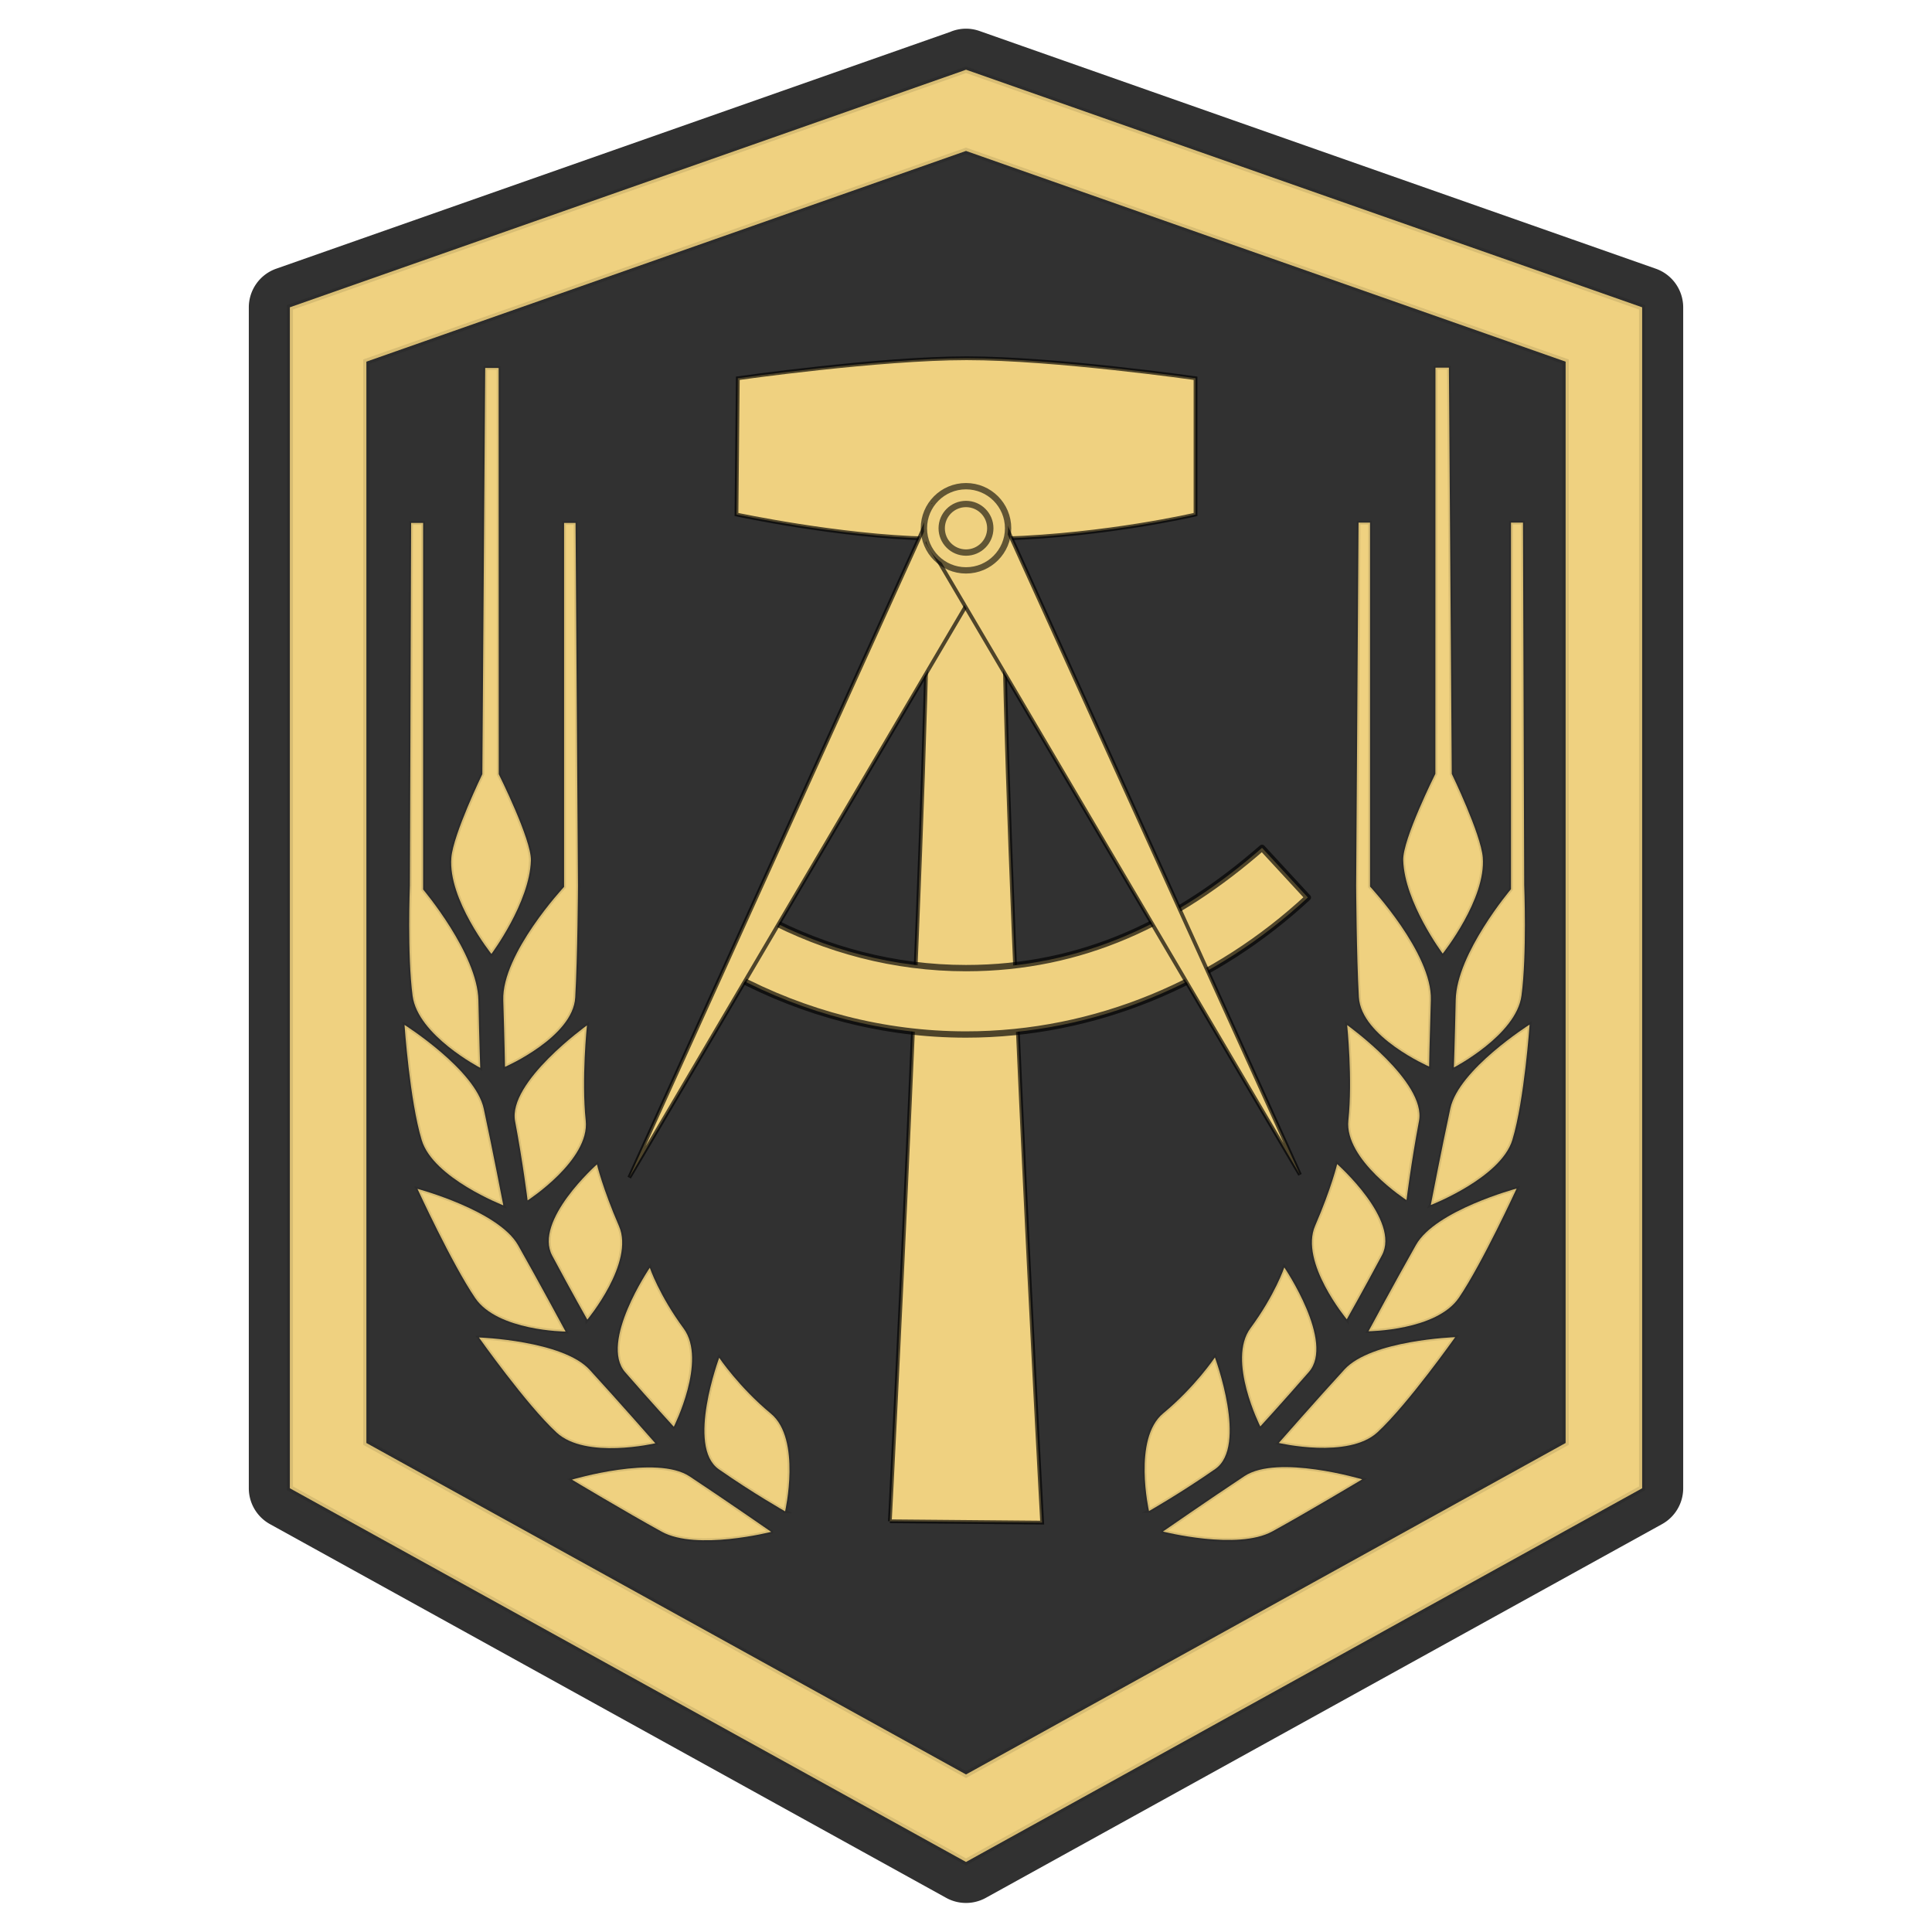 <?xml version="1.0" encoding="UTF-8" standalone="no"?>
<!-- Created with Inkscape (http://www.inkscape.org/) -->

<svg
   xmlns:osb="http://www.openswatchbook.org/uri/2009/osb"
   xmlns:dc="http://purl.org/dc/elements/1.1/"
   xmlns:cc="http://creativecommons.org/ns#"
   xmlns:rdf="http://www.w3.org/1999/02/22-rdf-syntax-ns#"
   xmlns:svg="http://www.w3.org/2000/svg"
   xmlns="http://www.w3.org/2000/svg"
   xmlns:sodipodi="http://sodipodi.sourceforge.net/DTD/sodipodi-0.dtd"
   xmlns:inkscape="http://www.inkscape.org/namespaces/inkscape"
   width="512"
   height="512"
   id="svg2"
   version="1.1"
   inkscape:version="0.48.1 r9760"
   sodipodi:docname="emblem02.svg">
  <defs
     id="defs4">
    <linearGradient
       id="linearGradient3840">
      <stop
         style="stop-color:#efd180;stop-opacity:1;"
         offset="0"
         id="stop3842" />
      <stop
         style="stop-color:#efd180;stop-opacity:0;"
         offset="1"
         id="stop3844" />
    </linearGradient>
    <linearGradient
       inkscape:collect="always"
       id="linearGradient3828"
       osb:paint="gradient">
      <stop
         style="stop-color:#efd180;stop-opacity:1;"
         offset="0"
         id="stop3830" />
      <stop
         style="stop-color:#efd180;stop-opacity:0;"
         offset="1"
         id="stop3832" />
    </linearGradient>
  </defs>
  <sodipodi:namedview
     id="base"
     pagecolor="#000000"
     bordercolor="#666666"
     borderopacity="1.0"
     inkscape:pageopacity="0"
     inkscape:pageshadow="2"
     inkscape:zoom="1.1830145"
     inkscape:cx="111.28929"
     inkscape:cy="311.04766"
     inkscape:document-units="px"
     inkscape:current-layer="layer1"
     showgrid="false"
     inkscape:window-width="1920"
     inkscape:window-height="1027"
     inkscape:window-x="0"
     inkscape:window-y="26"
     inkscape:window-maximized="1"
     showguides="true"
     inkscape:guide-bbox="true" />
  <g
     inkscape:label="レイヤー 1"
     inkscape:groupmode="layer"
     id="layer1"
     transform="translate(0,-540.362)">
    <path
       sodipodi:type="inkscape:offset"
       inkscape:radius="10.869818"
       inkscape:original="M 256 558.84375 L 255.34375 559.09375 C 195.83299 579.99901 136.325 600.9122 76.8125 621.8125 L 76.8125 934.78125 C 136.54859 967.77906 196.26622 1000.8105 256 1033.8125 C 315.73378 1000.8105 375.45141 967.77906 435.1875 934.78125 L 435.1875 621.8125 C 375.45835 600.82312 315.7169 579.86681 256 558.84375 z "
       style="fill:#313131;stroke:none;stroke-width:1.652px;stroke-linecap:butt;stroke-linejoin:miter;stroke-opacity:1;fill-opacity:1"
       id="path3826"
       d="m 256.406,547.969 a 10.871,10.871 0 0 0 -4.281,0.719 l -0.375,0.156 -0.281,0.094 c -59.418,20.873 -118.832,41.758 -178.25,62.625 a 10.871,10.871 0 0 0 -7.281,10.25 l 0,312.969 a 10.871,10.871 0 0 0 5.625,9.5 c 59.733,32.996 119.451,66.028 179.188,99.031 a 10.871,10.871 0 0 0 10.5,0 c 59.737,-33.004 119.455,-66.035 179.188,-99.031 a 10.871,10.871 0 0 0 5.625,-9.5 l 0,-312.969 a 10.871,10.871 0 0 0 -7.281,-10.25 C 379.048,590.572 319.334,569.614 259.625,548.594 a 10.871,10.871 0 0 0 -3.219,-0.625 z" />
    <path
       style="fill:#efd180;stroke:#000000;stroke-width:1.652;stroke-linecap:butt;stroke-linejoin:miter;stroke-opacity:0.098;fill-opacity:1;stroke-miterlimit:4;stroke-dasharray:none"
       d="M 256 18.469 L 255.344 18.719 C 195.833 39.624 136.325 60.537 76.812 81.438 L 76.812 394.406 C 136.549 427.404 196.266 460.435 256 493.438 C 315.734 460.435 375.451 427.404 435.188 394.406 L 435.188 81.438 C 375.458 60.448 315.717 39.492 256 18.469 z M 256 40 C 308.963 58.641 361.949 77.239 414.906 95.844 L 414.906 382.406 C 361.929 411.675 308.966 440.984 256 470.25 C 203.034 440.984 150.071 411.675 97.094 382.406 L 97.094 95.844 C 150.068 77.238 203.03 58.608 256 40 z "
       transform="translate(0,540.362)"
       id="path3004" />
    <path
       style="fill:#efd180;fill-opacity:1;fill-rule:nonzero;stroke:#000000;stroke-width:0.743;stroke-linejoin:round;stroke-miterlimit:4;stroke-opacity:0.098;stroke-dasharray:none;stroke-dashoffset:0"
       d="m -68.395,869.001 c 0,0 -4.458,1.031 -7.327,2.731 -0.352,0.209 -0.773,0.473 -1.23,0.786 -4.031,-2.654 -8.47,-4.42 -13.051,-5.291 -0.108,-0.59 -0.214,-1.108 -0.323,-1.532 -0.827,-3.231 -3.245,-7.115 -3.245,-7.115 l -7.528,-0.01 c 0,0 -2.419,3.885 -3.245,7.115 -0.122,0.477 -0.241,1.111 -0.363,1.794 -4.393,0.985 -8.63,2.799 -12.477,5.442 -0.663,-0.468 -1.282,-0.894 -1.764,-1.179 -2.869,-1.7 -7.317,-2.741 -7.317,-2.741 l -5.321,5.321 c 0,0 1.031,4.458 2.731,7.327 0.325,0.549 0.826,1.271 1.381,2.046 -2.327,3.75 -3.913,7.831 -4.737,12.033 -1.053,0.17 -2.023,0.351 -2.701,0.524 -3.231,0.827 -7.115,3.245 -7.115,3.245 l 0.01,7.528 c 0,0 3.885,2.419 7.115,3.245 0.734,0.188 1.783,0.381 2.943,0.564 0.925,4.016 2.545,7.899 4.858,11.469 -0.718,0.984 -1.365,1.898 -1.764,2.57 -1.7,2.869 -2.731,7.327 -2.731,7.327 l 5.321,5.321 c 0,0 4.458,-1.031 7.327,-2.731 0.672,-0.398 1.586,-1.045 2.57,-1.764 3.57,2.313 7.453,3.933 11.469,4.858 0.183,1.16 0.376,2.209 0.564,2.943 0.827,3.231 3.245,7.115 3.245,7.115 l 7.528,0.01 c 0,0 2.419,-3.885 3.245,-7.115 0.174,-0.678 0.354,-1.648 0.524,-2.701 4.202,-0.824 8.283,-2.41 12.033,-4.737 0.775,0.554 1.497,1.055 2.046,1.381 2.869,1.7 7.327,2.731 7.327,2.731 l 5.321,-5.321 c 0,0 -1.041,-4.448 -2.741,-7.317 -0.285,-0.482 -0.711,-1.101 -1.179,-1.764 2.643,-3.847 4.457,-8.084 5.442,-12.477 0.683,-0.122 1.317,-0.241 1.794,-0.363 3.231,-0.827 7.115,-3.245 7.115,-3.245 l -0.01,-7.528 c 0,0 -3.885,-2.419 -7.115,-3.245 -0.424,-0.108 -0.942,-0.214 -1.532,-0.323 -0.871,-4.581 -2.637,-9.02 -5.291,-13.051 0.313,-0.457 0.577,-0.877 0.786,-1.23 1.7,-2.869 2.731,-7.327 2.731,-7.327 l -5.321,-5.321 z"
       id="path3999"
       inkscape:connector-curvature="0" />
    <g
       id="g4132">
      <path
         sodipodi:nodetypes="cscsc"
         inkscape:connector-curvature="0"
         id="path3848"
         d="m 308.194,946.236 c 0,0 12.349,-8.562 21.609,-14.689 8.795,-5.82 31.185,0.854 31.185,0.854 0,0 -14.169,8.501 -23.798,13.794 -9.24,5.078 -28.996,0.042 -28.996,0.042 z"
         style="fill:#efd180;fill-opacity:1;stroke:#000000;stroke-width:1px;stroke-linecap:butt;stroke-linejoin:miter;stroke-opacity:0.098" />
      <path
         sodipodi:nodetypes="cscsc"
         inkscape:connector-curvature="0"
         id="path3848-0"
         d="m 304.498,940.799 c 0,0 8.464,-4.797 17.568,-11.154 8.647,-6.037 -0.102,-29.539 -0.102,-29.539 0,0 -5.233,7.797 -13.696,14.804 -8.122,6.723 -3.77,25.889 -3.77,25.889 z"
         style="fill:#efd180;fill-opacity:1;stroke:#000000;stroke-width:1px;stroke-linecap:butt;stroke-linejoin:miter;stroke-opacity:0.098" />
      <path
         sodipodi:nodetypes="cscsc"
         inkscape:connector-curvature="0"
         id="path3848-07"
         d="m 338.897,922.759 c 0,0 9.911,-11.295 17.413,-19.48 7.126,-7.774 29.327,-8.552 29.327,-8.552 0,0 -12.517,17.724 -20.58,25.188 -7.737,7.163 -26.16,2.844 -26.16,2.844 z"
         style="fill:#efd180;fill-opacity:1;stroke:#000000;stroke-width:1px;stroke-linecap:butt;stroke-linejoin:miter;stroke-opacity:0.098" />
      <path
         sodipodi:nodetypes="cscsc"
         inkscape:connector-curvature="0"
         id="path3848-0-8"
         d="m 333.996,918.378 c 0,0 5.571,-6.059 12.868,-14.43 6.93,-7.95 -6.51,-27.699 -6.51,-27.699 0,0 -2.446,7.251 -8.963,16.097 -6.254,8.488 2.605,26.032 2.605,26.032 z"
         style="fill:#efd180;fill-opacity:1;stroke:#000000;stroke-width:1px;stroke-linecap:butt;stroke-linejoin:miter;stroke-opacity:0.098" />
      <path
         sodipodi:nodetypes="cscsc"
         inkscape:connector-curvature="0"
         id="path3848-07-7"
         d="m 362.674,893.156 c 0,0 7.12,-13.232 12.592,-22.894 5.198,-9.177 26.656,-14.921 26.656,-14.921 0,0 -9.125,19.854 -15.305,28.938 -5.93,8.718 -23.943,8.877 -23.943,8.877 z"
         style="fill:#efd180;fill-opacity:1;stroke:#000000;stroke-width:1px;stroke-linecap:butt;stroke-linejoin:miter;stroke-opacity:0.098" />
      <path
         sodipodi:nodetypes="cscsc"
         inkscape:connector-curvature="0"
         id="path3848-0-8-5"
         d="m 356.915,889.987 c 0,0 4.068,-7.156 9.297,-16.951 4.967,-9.303 -11.849,-24.177 -11.849,-24.177 0,0 -1.471,6.263 -5.834,16.347 -4.187,9.676 8.386,24.782 8.386,24.782 z"
         style="fill:#efd180;fill-opacity:1;stroke:#000000;stroke-width:1px;stroke-linecap:butt;stroke-linejoin:miter;stroke-opacity:0.098" />
      <path
         sodipodi:nodetypes="cscsc"
         inkscape:connector-curvature="0"
         id="path3848-07-7-4"
         d="m 379.181,859.698 c 0,0 2.847,-14.754 5.186,-25.609 2.222,-10.31 20.988,-22.196 20.988,-22.196 0,0 -1.375,20.019 -4.562,30.534 -3.058,10.09 -21.613,17.272 -21.613,17.272 z"
         style="fill:#efd180;fill-opacity:1;stroke:#000000;stroke-width:1px;stroke-linecap:butt;stroke-linejoin:miter;stroke-opacity:0.098" />
      <path
         sodipodi:nodetypes="cscsc"
         inkscape:connector-curvature="0"
         id="path3848-0-8-5-2"
         d="m 372.738,858.393 c 0,0 1.242,-10.064 3.31,-20.974 1.964,-10.362 -19.033,-25.395 -19.033,-25.395 0,0 1.479,14.293 0.324,25.22 -1.109,10.485 15.4,21.15 15.4,21.15 z"
         style="fill:#efd180;fill-opacity:1;stroke:#000000;stroke-width:1px;stroke-linecap:butt;stroke-linejoin:miter;stroke-opacity:0.098" />
      <path
         sodipodi:nodetypes="cscscccc"
         inkscape:connector-curvature="0"
         id="path3848-07-7-4-0"
         d="m 403.929,774.885 c 0,0 0.728,18.44 -0.723,29.331 -1.392,10.451 -17.91,19.037 -17.91,19.037 0,0 0.247,-6.814 0.486,-17.915 0.266,-12.338 14.648,-29.335 14.648,-29.335 l 0,-97.141 3.174,0 z"
         style="fill:#efd180;fill-opacity:1;stroke:#000000;stroke-width:1px;stroke-linecap:butt;stroke-linejoin:miter;stroke-opacity:0.098" />
      <path
         sodipodi:nodetypes="cscscccc"
         inkscape:connector-curvature="0"
         id="path3848-0-8-5-2-0"
         d="m 359.394,775.056 c 0,0 0.105,18.588 0.726,29.557 0.596,10.527 18.607,18.391 18.607,18.391 0,0 0.11,-6.568 0.458,-17.666 0.387,-12.342 -16.113,-30.023 -16.113,-30.023 l 0,-96.452 -3.041,0 z"
         style="fill:#efd180;fill-opacity:1;stroke:#000000;stroke-width:1px;stroke-linecap:butt;stroke-linejoin:miter;stroke-opacity:0.098" />
      <path
         sodipodi:nodetypes="csccccsscc"
         inkscape:connector-curvature="0"
         id="path3848-0-8-5-2-0-5"
         d="m 382.332,793.071 c 0,0 11.515,-14.43 10.611,-25.497 -0.509,-6.232 -8.213,-22.137 -8.213,-22.137 l -0.757,-107.65 -3.56,0.011 -0.024,107.639 c 0,0 -8.681,17.369 -8.519,22.86 0.165,5.601 2.78,11.794 5.354,16.588 2.574,4.793 5.107,8.186 5.107,8.186 z"
         style="fill:#efd180;fill-opacity:1;stroke:#000000;stroke-width:1px;stroke-linecap:butt;stroke-linejoin:miter;stroke-opacity:0.098" />
      <path
         sodipodi:nodetypes="cscsc"
         inkscape:connector-curvature="0"
         id="path3848-7"
         d="m 204.366,946.319 c 0,0 -12.349,-8.562 -21.609,-14.689 -8.795,-5.82 -31.185,0.854 -31.185,0.854 0,0 14.169,8.501 23.798,13.794 9.24,5.078 28.996,0.042 28.996,0.042 z"
         style="fill:#efd180;fill-opacity:1;stroke:#000000;stroke-width:1px;stroke-linecap:butt;stroke-linejoin:miter;stroke-opacity:0.098" />
      <path
         sodipodi:nodetypes="cscsc"
         inkscape:connector-curvature="0"
         id="path3848-0-0"
         d="m 208.062,940.882 c 0,0 -8.464,-4.797 -17.568,-11.154 -8.647,-6.037 0.102,-29.539 0.102,-29.539 0,0 5.233,7.797 13.696,14.804 8.122,6.723 3.77,25.889 3.77,25.889 z"
         style="fill:#efd180;fill-opacity:1;stroke:#000000;stroke-width:1px;stroke-linecap:butt;stroke-linejoin:miter;stroke-opacity:0.098" />
      <path
         sodipodi:nodetypes="cscsc"
         inkscape:connector-curvature="0"
         id="path3848-07-1"
         d="m 173.663,922.842 c 0,0 -9.911,-11.295 -17.413,-19.48 -7.126,-7.774 -29.327,-8.552 -29.327,-8.552 0,0 12.517,17.724 20.58,25.188 7.737,7.163 26.16,2.844 26.16,2.844 z"
         style="fill:#efd180;fill-opacity:1;stroke:#000000;stroke-width:1px;stroke-linecap:butt;stroke-linejoin:miter;stroke-opacity:0.098" />
      <path
         sodipodi:nodetypes="cscsc"
         inkscape:connector-curvature="0"
         id="path3848-0-8-3"
         d="m 178.564,918.461 c 0,0 -5.571,-6.059 -12.868,-14.43 -6.93,-7.95 6.51,-27.699 6.51,-27.699 0,0 2.446,7.251 8.963,16.097 6.254,8.488 -2.605,26.032 -2.605,26.032 z"
         style="fill:#efd180;fill-opacity:1;stroke:#000000;stroke-width:1px;stroke-linecap:butt;stroke-linejoin:miter;stroke-opacity:0.098" />
      <path
         sodipodi:nodetypes="cscsc"
         inkscape:connector-curvature="0"
         id="path3848-07-7-8"
         d="m 149.886,893.239 c 0,0 -7.12,-13.232 -12.592,-22.894 -5.198,-9.177 -26.656,-14.921 -26.656,-14.921 0,0 9.125,19.854 15.305,28.938 5.93,8.718 23.943,8.877 23.943,8.877 z"
         style="fill:#efd180;fill-opacity:1;stroke:#000000;stroke-width:1px;stroke-linecap:butt;stroke-linejoin:miter;stroke-opacity:0.098" />
      <path
         sodipodi:nodetypes="cscsc"
         inkscape:connector-curvature="0"
         id="path3848-0-8-5-9"
         d="m 155.646,890.071 c 0,0 -4.068,-7.156 -9.297,-16.951 -4.967,-9.303 11.849,-24.177 11.849,-24.177 0,0 1.471,6.263 5.834,16.347 4.187,9.676 -8.386,24.782 -8.386,24.782 z"
         style="fill:#efd180;fill-opacity:1;stroke:#000000;stroke-width:1px;stroke-linecap:butt;stroke-linejoin:miter;stroke-opacity:0.098" />
      <path
         sodipodi:nodetypes="cscsc"
         inkscape:connector-curvature="0"
         id="path3848-07-7-4-5"
         d="m 133.379,859.781 c 0,0 -2.847,-14.754 -5.186,-25.609 -2.222,-10.31 -20.988,-22.196 -20.988,-22.196 0,0 1.375,20.019 4.562,30.534 3.058,10.09 21.613,17.272 21.613,17.272 z"
         style="fill:#efd180;fill-opacity:1;stroke:#000000;stroke-width:1px;stroke-linecap:butt;stroke-linejoin:miter;stroke-opacity:0.098" />
      <path
         sodipodi:nodetypes="cscsc"
         inkscape:connector-curvature="0"
         id="path3848-0-8-5-2-8"
         d="m 139.822,858.476 c 0,0 -1.242,-10.064 -3.31,-20.974 -1.964,-10.362 19.033,-25.395 19.033,-25.395 0,0 -1.479,14.293 -0.324,25.22 1.109,10.485 -15.4,21.15 -15.4,21.15 z"
         style="fill:#efd180;fill-opacity:1;stroke:#000000;stroke-width:1px;stroke-linecap:butt;stroke-linejoin:miter;stroke-opacity:0.098" />
      <path
         sodipodi:nodetypes="cscscccc"
         inkscape:connector-curvature="0"
         id="path3848-07-7-4-0-9"
         d="m 108.631,774.969 c 0,0 -0.728,18.44 0.723,29.331 1.392,10.451 17.91,19.037 17.91,19.037 0,0 -0.247,-6.814 -0.486,-17.915 C 126.512,793.084 112.13,776.087 112.13,776.087 l 0,-97.141 -3.174,0 z"
         style="fill:#efd180;fill-opacity:1;stroke:#000000;stroke-width:1px;stroke-linecap:butt;stroke-linejoin:miter;stroke-opacity:0.098" />
      <path
         sodipodi:nodetypes="cscscccc"
         inkscape:connector-curvature="0"
         id="path3848-0-8-5-2-0-1"
         d="m 153.166,775.139 c 0,0 -0.105,18.588 -0.726,29.557 -0.596,10.527 -18.607,18.391 -18.607,18.391 0,0 -0.11,-6.568 -0.458,-17.666 -0.387,-12.342 16.113,-30.023 16.113,-30.023 l 0,-96.452 3.041,0 z"
         style="fill:#efd180;fill-opacity:1;stroke:#000000;stroke-width:1px;stroke-linecap:butt;stroke-linejoin:miter;stroke-opacity:0.098" />
      <path
         sodipodi:nodetypes="csccccsscc"
         inkscape:connector-curvature="0"
         id="path3848-0-8-5-2-0-5-9"
         d="m 130.228,793.154 c 0,0 -11.515,-14.43 -10.611,-25.497 0.509,-6.232 8.213,-22.137 8.213,-22.137 l 0.757,-107.65 3.56,0.011 0.024,107.639 c 0,0 8.681,17.369 8.519,22.86 -0.165,5.601 -2.78,11.794 -5.354,16.588 -2.574,4.793 -5.107,8.186 -5.107,8.186 z"
         style="fill:#efd180;fill-opacity:1;stroke:#000000;stroke-width:1px;stroke-linecap:butt;stroke-linejoin:miter;stroke-opacity:0.098" />
    </g>
    <path
       style="fill:#efd180;fill-opacity:1;stroke:#000000;stroke-width:1px;stroke-linecap:butt;stroke-linejoin:miter;stroke-opacity:0.673"
       d="m 235.818,403.157 40.364,0.354 c 0,0 -11.61,-210.716 -10.018,-260.797 27.335,-0.889 50.662,-6.364 50.662,-6.364 l 0,-36.108 c 0,0 -37.366,-5.303 -60.65,-5.303 -23.284,0 -60.65,5.303 -60.65,5.303 l -0.354,36.108 c 0,0 27.216,5.828 50.662,6.364 0.807,50.7 -10.018,260.443 -10.018,260.443 z"
       id="path4178"
       inkscape:connector-curvature="0"
       transform="translate(0,540.362)"
       sodipodi:nodetypes="ccccczcccc" />
    <path
       style="fill:#efd180;fill-opacity:1;fill-rule:nonzero;stroke:#000000;stroke-width:1.676;stroke-linejoin:round;stroke-miterlimit:4;stroke-opacity:0.673;stroke-dasharray:none;stroke-dashoffset:0"
       d="M 346.594,237.844 334.457,224.691 C 312.019,244.27 286.937,256.562 256,256.562 c -19.01,0 -37.163,-4.881 -53.25,-13.438 l -8.062,15.594 c 18.511,9.829 39.409,15.438 61.312,15.438 34.496,0 66.497,-13.917 90.594,-36.312 z"
       transform="translate(0,540.362)"
       id="path4242"
       inkscape:connector-curvature="0"
       sodipodi:nodetypes="ccsccsc" />
    <path
       style="fill:#efd180;stroke:#000000;stroke-width:1px;stroke-linecap:butt;stroke-linejoin:miter;stroke-opacity:0.673;fill-opacity:1"
       d="m 247.679,133.571 -80.916,178.493 98.698,-167.585 c 0,0 -1.53,-10.362 -5.454,-12.627 -3.924,-2.265 -12.328,1.718 -12.328,1.718 z"
       id="path4204"
       inkscape:connector-curvature="0"
       transform="translate(0,540.362)"
       sodipodi:nodetypes="ccczc" />
    <path
       style="fill:#efd180;fill-opacity:1;stroke:#000000;stroke-width:1px;stroke-linecap:butt;stroke-linejoin:miter;stroke-opacity:0.673"
       d="M 263.593,673.186 344.509,851.679 245.811,684.094 c 0,0 1.53,-10.362 5.454,-12.627 3.924,-2.265 12.328,1.718 12.328,1.718 z"
       id="path4204-7"
       inkscape:connector-curvature="0"
       sodipodi:nodetypes="ccczc"
       inkscape:transform-center-x="-39.44926"
       inkscape:transform-center-y="81.289385" />
    <path
       style="fill:#efd180;fill-opacity:1;fill-rule:nonzero;stroke:#000000;stroke-width:1.676;stroke-linejoin:round;stroke-miterlimit:4;stroke-opacity:0.592;stroke-dasharray:none;stroke-dashoffset:0"
       d="M 256 128.844 C 249.835 128.844 244.844 133.835 244.844 140 C 244.844 146.165 249.835 151.156 256 151.156 C 262.165 151.156 267.156 146.165 267.156 140 C 267.156 133.835 262.165 128.844 256 128.844 z M 256 133.562 C 259.555 133.562 262.438 136.445 262.438 140 C 262.438 143.555 259.555 146.438 256 146.438 C 252.445 146.438 249.562 143.555 249.562 140 C 249.562 136.445 252.445 133.562 256 133.562 z "
       transform="translate(0,540.362)"
       id="path4180" />
  </g>
</svg>

